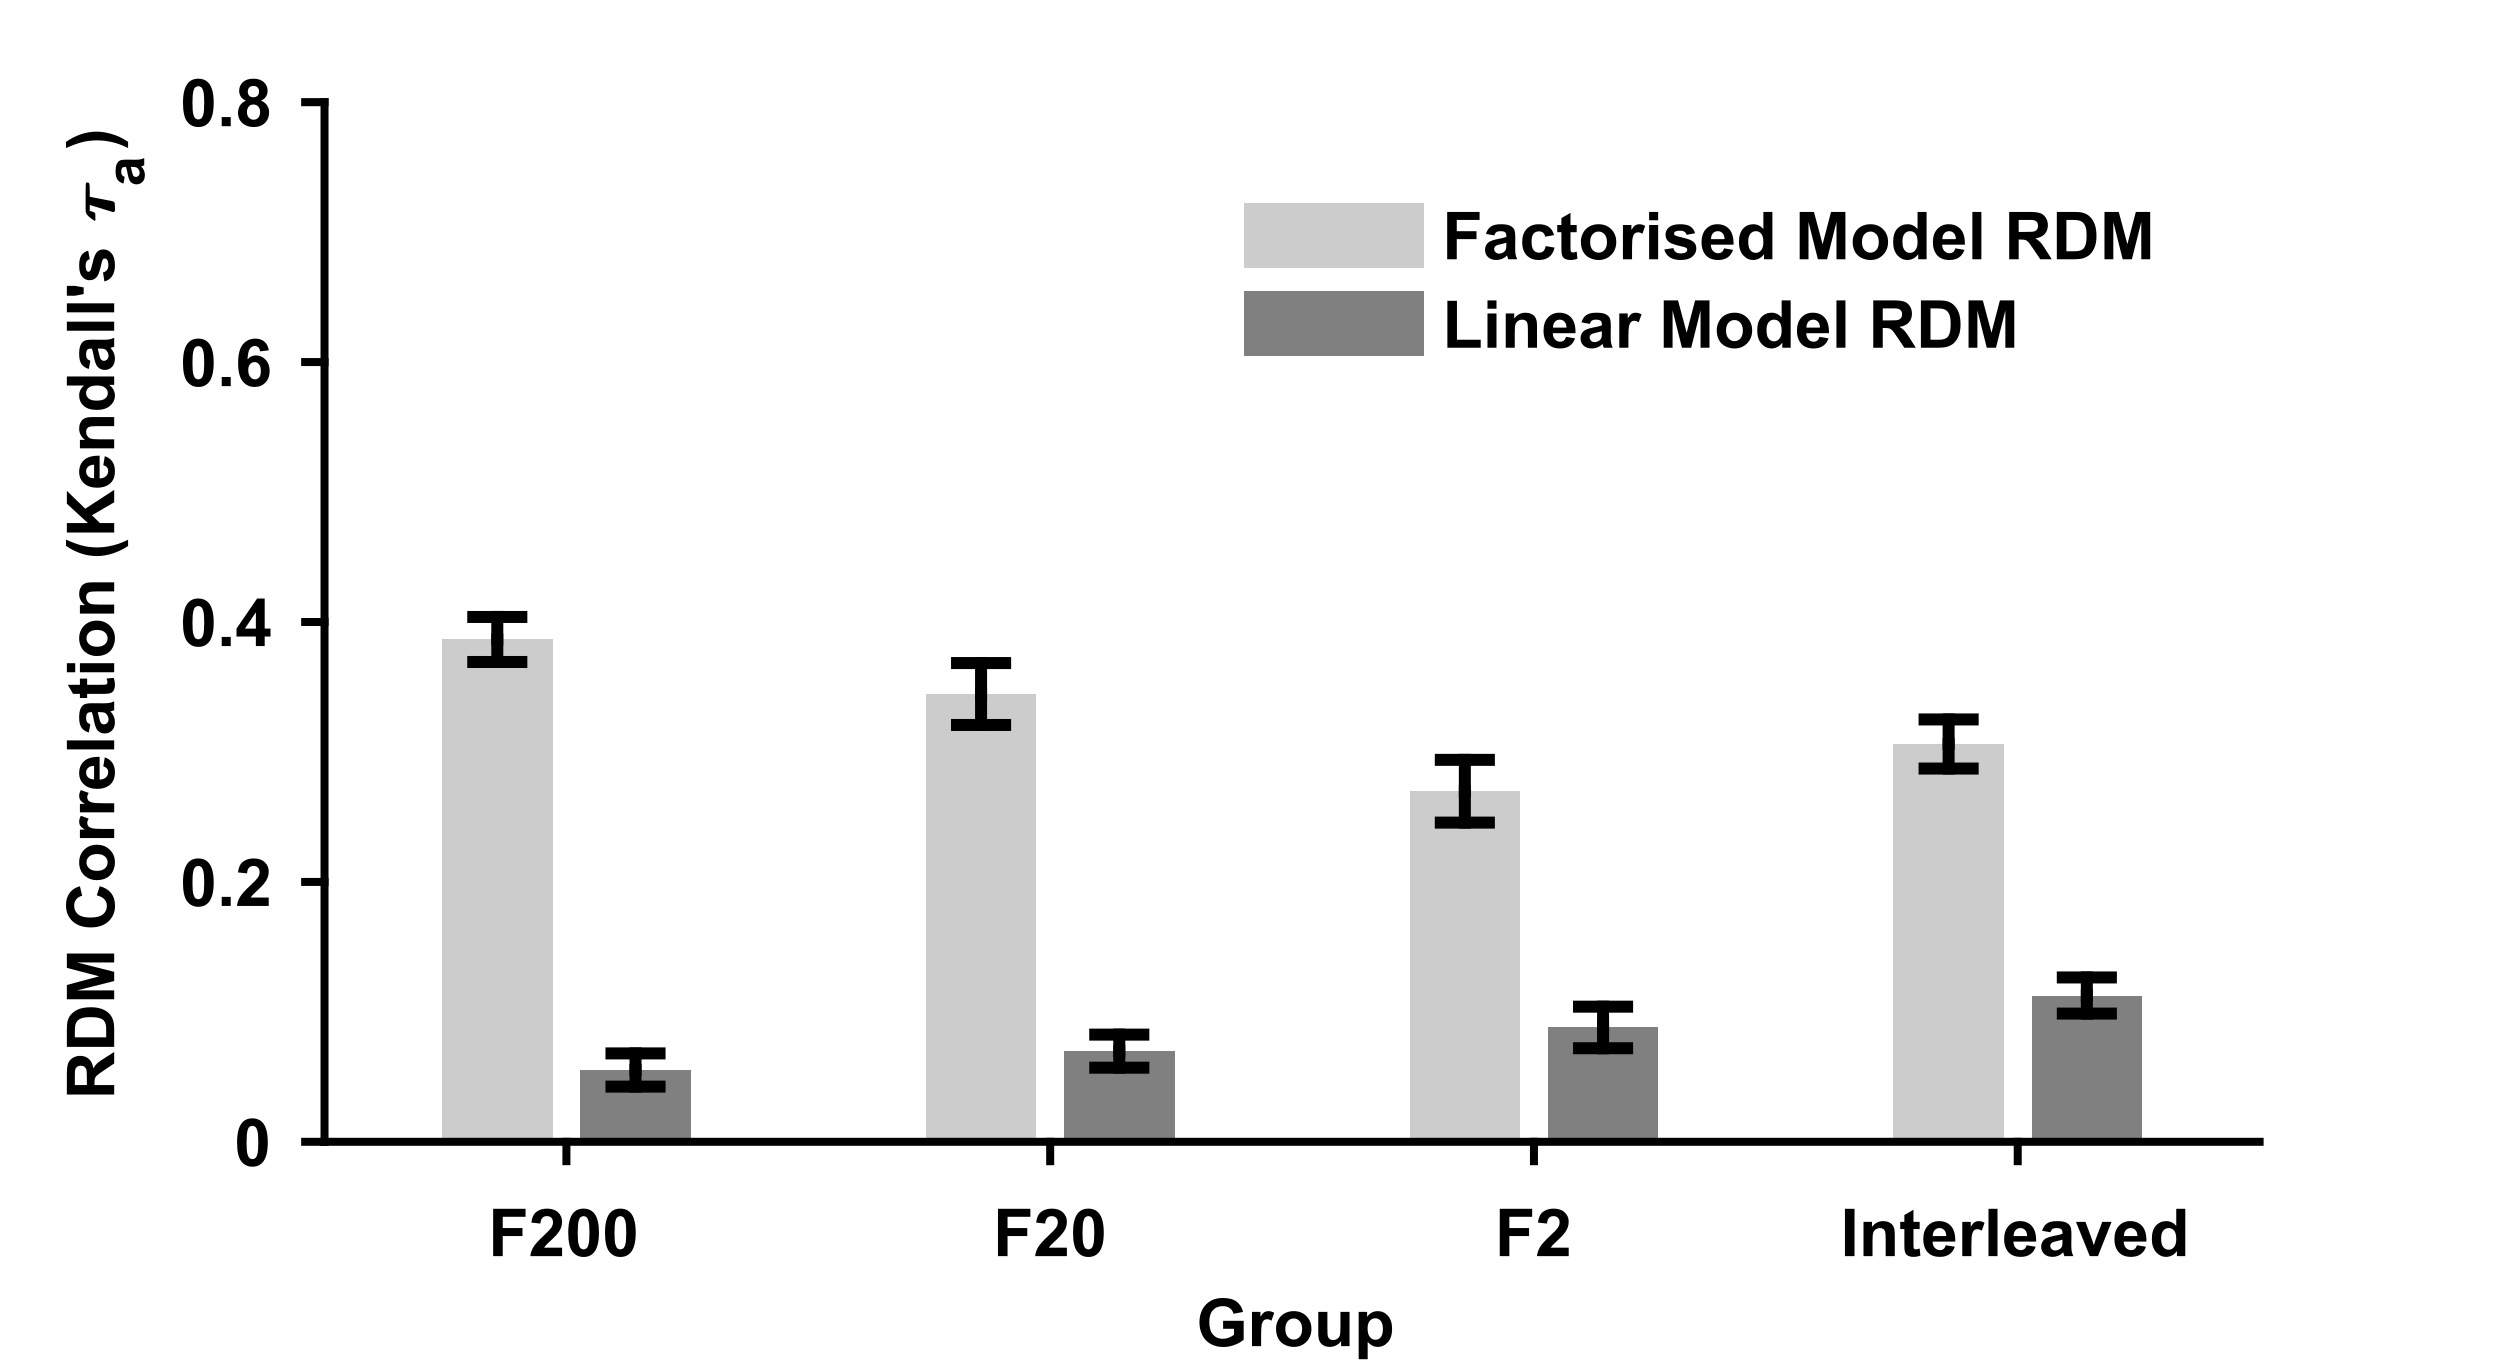 <?xml version="1.0"?>
<!DOCTYPE svg PUBLIC '-//W3C//DTD SVG 1.0//EN'
          'http://www.w3.org/TR/2001/REC-SVG-20010904/DTD/svg10.dtd'>
<svg xmlns:xlink="http://www.w3.org/1999/xlink" style="fill-opacity:1; color-rendering:auto; color-interpolation:auto; stroke:black; text-rendering:auto; stroke-linecap:square; stroke-miterlimit:10; stroke-opacity:1; shape-rendering:auto; fill:black; stroke-dasharray:none; font-weight:normal; stroke-width:1; font-family:'Dialog'; font-style:normal; stroke-linejoin:miter; font-size:12px; stroke-dashoffset:0; image-rendering:auto;" width="416" height="227" xmlns="http://www.w3.org/2000/svg"
><rect width="100%" height="100%" fill="#333333" stroke="none"/><!--Generated by the Batik Graphics2D SVG Generator--><defs id="genericDefs"
  /><g
  ><defs id="defs1"
    ><clipPath clipPathUnits="userSpaceOnUse" id="clipPath1"
      ><path d="M0 0 L416 0 L416 227 L0 227 L0 0 Z"
      /></clipPath
    ></defs
    ><g style="fill:white; stroke:white;"
    ><rect x="0" y="0" width="416" style="clip-path:url(#clipPath1); stroke:none;" height="227"
    /></g
    ><g style="fill:white; text-rendering:optimizeSpeed; color-rendering:optimizeSpeed; image-rendering:optimizeSpeed; shape-rendering:crispEdges; color-interpolation:sRGB; stroke:white;"
    ><rect x="0" width="416" height="227" y="0" style="stroke:none;"
      /><path style="stroke:none;" d="M54 190 L376 190 L376 17 L54 17 Z"
    /></g
    ><g style="stroke-linecap:butt; text-rendering:geometricPrecision; color-rendering:optimizeQuality; image-rendering:optimizeQuality; stroke-linejoin:round; color-interpolation:linearRGB; stroke-width:0.667;"
    ><line y2="190" style="fill:none;" x1="54" x2="376" y1="190"
    /></g
    ><g style="fill:rgb(204,204,204); text-rendering:optimizeSpeed; color-rendering:optimizeSpeed; image-rendering:optimizeSpeed; shape-rendering:crispEdges; color-interpolation:sRGB; stroke:rgb(204,204,204);"
    ><path style="stroke:none;" d="M73.55 190 L91.95 190 L91.95 106.409 L73.55 106.409 Z"
      /><path style="stroke:none;" d="M154.05 190 L172.45 190 L172.45 115.484 L154.05 115.484 Z"
      /><path style="stroke:none;" d="M234.55 190 L252.95 190 L252.95 131.661 L234.55 131.661 Z"
      /><path style="stroke:none;" d="M315.05 190 L333.45 190 L333.45 123.801 L315.05 123.801 Z"
      /><path d="M96.55 190 L114.95 190 L114.95 178.05 L96.55 178.05 Z" style="fill:gray; stroke:none;"
      /><path d="M177.05 190 L195.45 190 L195.45 174.913 L177.05 174.913 Z" style="fill:gray; stroke:none;"
      /><path d="M257.55 190 L275.95 190 L275.95 170.968 L257.55 170.968 Z" style="fill:gray; stroke:none;"
      /><path d="M338.05 190 L356.45 190 L356.45 165.654 L338.05 165.654 Z" style="fill:gray; stroke:none;"
    /></g
    ><g style="stroke-linecap:butt; text-rendering:geometricPrecision; color-rendering:optimizeQuality; image-rendering:optimizeQuality; stroke-linejoin:round; color-interpolation:linearRGB; stroke-width:2;"
    ><line y2="110.154" style="fill:none;" x1="82.75" x2="82.75" y1="106.409"
      /><line y2="120.635" style="fill:none;" x1="163.25" x2="163.25" y1="115.484"
      /><line y2="136.882" style="fill:none;" x1="243.75" x2="243.75" y1="131.661"
      /><line y2="127.886" style="fill:none;" x1="324.25" x2="324.25" y1="123.801"
      /><line y2="102.663" style="fill:none;" x1="82.75" x2="82.75" y1="106.409"
      /><line y2="110.334" style="fill:none;" x1="163.25" x2="163.25" y1="115.484"
      /><line y2="126.439" style="fill:none;" x1="243.75" x2="243.75" y1="131.661"
      /><line y2="119.716" style="fill:none;" x1="324.25" x2="324.25" y1="123.801"
    /></g
    ><g style="text-rendering:geometricPrecision; color-interpolation:linearRGB; color-rendering:optimizeQuality; image-rendering:optimizeQuality;" transform="translate(82.75,110.154)"
    ><path style="stroke:none;" d="M-4 0 L4 0"
    /></g
    ><g transform="translate(82.75,110.154)" style="stroke-linecap:butt; text-rendering:geometricPrecision; color-rendering:optimizeQuality; image-rendering:optimizeQuality; color-interpolation:linearRGB; stroke-width:2;"
    ><path style="fill:none;" d="M-4 0 L4 0"
    /></g
    ><g style="text-rendering:geometricPrecision; color-interpolation:linearRGB; color-rendering:optimizeQuality; image-rendering:optimizeQuality;" transform="translate(163.25,120.635)"
    ><path style="stroke:none;" d="M-4 0 L4 0"
    /></g
    ><g transform="translate(163.25,120.635)" style="stroke-linecap:butt; text-rendering:geometricPrecision; color-rendering:optimizeQuality; image-rendering:optimizeQuality; color-interpolation:linearRGB; stroke-width:2;"
    ><path style="fill:none;" d="M-4 0 L4 0"
    /></g
    ><g style="text-rendering:geometricPrecision; color-interpolation:linearRGB; color-rendering:optimizeQuality; image-rendering:optimizeQuality;" transform="translate(243.75,136.882)"
    ><path style="stroke:none;" d="M-4 0 L4 0"
    /></g
    ><g transform="translate(243.75,136.882)" style="stroke-linecap:butt; text-rendering:geometricPrecision; color-rendering:optimizeQuality; image-rendering:optimizeQuality; color-interpolation:linearRGB; stroke-width:2;"
    ><path style="fill:none;" d="M-4 0 L4 0"
    /></g
    ><g style="text-rendering:geometricPrecision; color-interpolation:linearRGB; color-rendering:optimizeQuality; image-rendering:optimizeQuality;" transform="translate(324.25,127.886)"
    ><path style="stroke:none;" d="M-4 0 L4 0"
    /></g
    ><g transform="translate(324.25,127.886)" style="stroke-linecap:butt; text-rendering:geometricPrecision; color-rendering:optimizeQuality; image-rendering:optimizeQuality; color-interpolation:linearRGB; stroke-width:2;"
    ><path style="fill:none;" d="M-4 0 L4 0"
    /></g
    ><g style="text-rendering:geometricPrecision; color-interpolation:linearRGB; color-rendering:optimizeQuality; image-rendering:optimizeQuality;" transform="translate(82.75,102.663)"
    ><path style="stroke:none;" d="M-4 0 L4 0"
    /></g
    ><g transform="translate(82.75,102.663)" style="stroke-linecap:butt; text-rendering:geometricPrecision; color-rendering:optimizeQuality; image-rendering:optimizeQuality; color-interpolation:linearRGB; stroke-width:2;"
    ><path style="fill:none;" d="M-4 0 L4 0"
    /></g
    ><g style="text-rendering:geometricPrecision; color-interpolation:linearRGB; color-rendering:optimizeQuality; image-rendering:optimizeQuality;" transform="translate(163.25,110.334)"
    ><path style="stroke:none;" d="M-4 0 L4 0"
    /></g
    ><g transform="translate(163.25,110.334)" style="stroke-linecap:butt; text-rendering:geometricPrecision; color-rendering:optimizeQuality; image-rendering:optimizeQuality; color-interpolation:linearRGB; stroke-width:2;"
    ><path style="fill:none;" d="M-4 0 L4 0"
    /></g
    ><g style="text-rendering:geometricPrecision; color-interpolation:linearRGB; color-rendering:optimizeQuality; image-rendering:optimizeQuality;" transform="translate(243.75,126.439)"
    ><path style="stroke:none;" d="M-4 0 L4 0"
    /></g
    ><g transform="translate(243.75,126.439)" style="stroke-linecap:butt; text-rendering:geometricPrecision; color-rendering:optimizeQuality; image-rendering:optimizeQuality; color-interpolation:linearRGB; stroke-width:2;"
    ><path style="fill:none;" d="M-4 0 L4 0"
    /></g
    ><g style="text-rendering:geometricPrecision; color-interpolation:linearRGB; color-rendering:optimizeQuality; image-rendering:optimizeQuality;" transform="translate(324.25,119.716)"
    ><path style="stroke:none;" d="M-4 0 L4 0"
    /></g
    ><g transform="translate(324.25,119.716)" style="stroke-linecap:butt; text-rendering:geometricPrecision; color-rendering:optimizeQuality; image-rendering:optimizeQuality; color-interpolation:linearRGB; stroke-width:2;"
    ><path style="fill:none;" d="M-4 0 L4 0"
      /><line transform="translate(-324.25,-119.716)" x1="105.75" x2="105.75" y1="178.05" style="fill:none; stroke-linejoin:round;" y2="180.814"
      /><line transform="translate(-324.25,-119.716)" x1="186.25" x2="186.25" y1="174.913" style="fill:none; stroke-linejoin:round;" y2="177.664"
      /><line transform="translate(-324.25,-119.716)" x1="266.75" x2="266.75" y1="170.968" style="fill:none; stroke-linejoin:round;" y2="174.426"
      /><line transform="translate(-324.25,-119.716)" x1="347.25" x2="347.25" y1="165.654" style="fill:none; stroke-linejoin:round;" y2="168.661"
      /><line transform="translate(-324.25,-119.716)" x1="105.75" x2="105.75" y1="178.05" style="fill:none; stroke-linejoin:round;" y2="175.286"
      /><line transform="translate(-324.25,-119.716)" x1="186.25" x2="186.25" y1="174.913" style="fill:none; stroke-linejoin:round;" y2="172.161"
      /><line transform="translate(-324.25,-119.716)" x1="266.75" x2="266.75" y1="170.968" style="fill:none; stroke-linejoin:round;" y2="167.51"
      /><line transform="translate(-324.25,-119.716)" x1="347.25" x2="347.25" y1="165.654" style="fill:none; stroke-linejoin:round;" y2="162.647"
    /></g
    ><g style="text-rendering:geometricPrecision; color-interpolation:linearRGB; color-rendering:optimizeQuality; image-rendering:optimizeQuality;" transform="translate(105.75,180.814)"
    ><path style="stroke:none;" d="M-4 0 L4 0"
    /></g
    ><g transform="translate(105.75,180.814)" style="stroke-linecap:butt; text-rendering:geometricPrecision; color-rendering:optimizeQuality; image-rendering:optimizeQuality; color-interpolation:linearRGB; stroke-width:2;"
    ><path style="fill:none;" d="M-4 0 L4 0"
    /></g
    ><g style="text-rendering:geometricPrecision; color-interpolation:linearRGB; color-rendering:optimizeQuality; image-rendering:optimizeQuality;" transform="translate(186.25,177.664)"
    ><path style="stroke:none;" d="M-4 0 L4 0"
    /></g
    ><g transform="translate(186.25,177.664)" style="stroke-linecap:butt; text-rendering:geometricPrecision; color-rendering:optimizeQuality; image-rendering:optimizeQuality; color-interpolation:linearRGB; stroke-width:2;"
    ><path style="fill:none;" d="M-4 0 L4 0"
    /></g
    ><g style="text-rendering:geometricPrecision; color-interpolation:linearRGB; color-rendering:optimizeQuality; image-rendering:optimizeQuality;" transform="translate(266.75,174.426)"
    ><path style="stroke:none;" d="M-4 0 L4 0"
    /></g
    ><g transform="translate(266.75,174.426)" style="stroke-linecap:butt; text-rendering:geometricPrecision; color-rendering:optimizeQuality; image-rendering:optimizeQuality; color-interpolation:linearRGB; stroke-width:2;"
    ><path style="fill:none;" d="M-4 0 L4 0"
    /></g
    ><g style="text-rendering:geometricPrecision; color-interpolation:linearRGB; color-rendering:optimizeQuality; image-rendering:optimizeQuality;" transform="translate(347.25,168.661)"
    ><path style="stroke:none;" d="M-4 0 L4 0"
    /></g
    ><g transform="translate(347.25,168.661)" style="stroke-linecap:butt; text-rendering:geometricPrecision; color-rendering:optimizeQuality; image-rendering:optimizeQuality; color-interpolation:linearRGB; stroke-width:2;"
    ><path style="fill:none;" d="M-4 0 L4 0"
    /></g
    ><g style="text-rendering:geometricPrecision; color-interpolation:linearRGB; color-rendering:optimizeQuality; image-rendering:optimizeQuality;" transform="translate(105.75,175.286)"
    ><path style="stroke:none;" d="M-4 0 L4 0"
    /></g
    ><g transform="translate(105.75,175.286)" style="stroke-linecap:butt; text-rendering:geometricPrecision; color-rendering:optimizeQuality; image-rendering:optimizeQuality; color-interpolation:linearRGB; stroke-width:2;"
    ><path style="fill:none;" d="M-4 0 L4 0"
    /></g
    ><g style="text-rendering:geometricPrecision; color-interpolation:linearRGB; color-rendering:optimizeQuality; image-rendering:optimizeQuality;" transform="translate(186.25,172.161)"
    ><path style="stroke:none;" d="M-4 0 L4 0"
    /></g
    ><g transform="translate(186.25,172.161)" style="stroke-linecap:butt; text-rendering:geometricPrecision; color-rendering:optimizeQuality; image-rendering:optimizeQuality; color-interpolation:linearRGB; stroke-width:2;"
    ><path style="fill:none;" d="M-4 0 L4 0"
    /></g
    ><g style="text-rendering:geometricPrecision; color-interpolation:linearRGB; color-rendering:optimizeQuality; image-rendering:optimizeQuality;" transform="translate(266.75,167.51)"
    ><path style="stroke:none;" d="M-4 0 L4 0"
    /></g
    ><g transform="translate(266.75,167.51)" style="stroke-linecap:butt; text-rendering:geometricPrecision; color-rendering:optimizeQuality; image-rendering:optimizeQuality; color-interpolation:linearRGB; stroke-width:2;"
    ><path style="fill:none;" d="M-4 0 L4 0"
    /></g
    ><g style="text-rendering:geometricPrecision; color-interpolation:linearRGB; color-rendering:optimizeQuality; image-rendering:optimizeQuality;" transform="translate(347.25,162.647)"
    ><path style="stroke:none;" d="M-4 0 L4 0"
    /></g
    ><g transform="translate(347.25,162.647)" style="stroke-linecap:butt; text-rendering:geometricPrecision; color-rendering:optimizeQuality; image-rendering:optimizeQuality; color-interpolation:linearRGB; stroke-width:2;"
    ><path style="fill:none;" d="M-4 0 L4 0"
      /><line transform="translate(-347.25,-162.647)" x1="54" x2="376" y1="190" style="stroke-linecap:square; fill:none; stroke-linejoin:round; stroke-width:1.333;" y2="190"
      /><line transform="translate(-347.25,-162.647)" x1="94.25" x2="94.25" y1="190" style="stroke-linecap:square; fill:none; stroke-linejoin:round; stroke-width:1.333;" y2="193.22"
      /><line transform="translate(-347.25,-162.647)" x1="174.75" x2="174.75" y1="190" style="stroke-linecap:square; fill:none; stroke-linejoin:round; stroke-width:1.333;" y2="193.22"
      /><line transform="translate(-347.25,-162.647)" x1="255.25" x2="255.25" y1="190" style="stroke-linecap:square; fill:none; stroke-linejoin:round; stroke-width:1.333;" y2="193.22"
      /><line transform="translate(-347.25,-162.647)" x1="335.75" x2="335.75" y1="190" style="stroke-linecap:square; fill:none; stroke-linejoin:round; stroke-width:1.333;" y2="193.22"
    /></g
    ><g transform="translate(94.25,198.02)" style="font-size:11px; text-rendering:geometricPrecision; color-rendering:optimizeQuality; image-rendering:optimizeQuality; font-family:'Arial'; color-interpolation:linearRGB; font-weight:bold;"
    ><path style="stroke:none;" d="M-12.188 11 L-12.188 3.125 L-6.797 3.125 L-6.797 4.453 L-10.594 4.453 L-10.594 6.328 L-7.312 6.328 L-7.312 7.656 L-10.594 7.656 L-10.594 11 L-12.188 11 ZM-0.718 9.594 L-0.718 11 L-6 11 Q-5.921 10.203 -5.492 9.492 Q-5.062 8.781 -3.796 7.609 Q-2.781 6.656 -2.546 6.312 Q-2.234 5.844 -2.234 5.391 Q-2.234 4.891 -2.507 4.617 Q-2.781 4.344 -3.249 4.344 Q-3.718 4.344 -3.999 4.633 Q-4.281 4.922 -4.328 5.578 L-5.828 5.422 Q-5.703 4.172 -4.992 3.633 Q-4.281 3.094 -3.218 3.094 Q-2.046 3.094 -1.382 3.719 Q-0.718 4.344 -0.718 5.281 Q-0.718 5.812 -0.906 6.297 Q-1.093 6.781 -1.515 7.297 Q-1.781 7.656 -2.499 8.312 Q-3.218 8.969 -3.406 9.18 Q-3.593 9.391 -3.718 9.594 L-0.718 9.594 ZM2.853 3.094 Q3.993 3.094 4.649 3.906 Q5.415 4.875 5.415 7.109 Q5.415 9.344 4.634 10.328 Q3.993 11.141 2.853 11.141 Q1.712 11.141 1.009 10.25 Q0.306 9.359 0.306 7.094 Q0.306 4.875 1.071 3.906 Q1.712 3.094 2.853 3.094 ZM2.853 4.344 Q2.587 4.344 2.368 4.516 Q2.149 4.688 2.04 5.141 Q1.884 5.734 1.884 7.109 Q1.884 8.5 2.024 9.016 Q2.165 9.531 2.376 9.703 Q2.587 9.875 2.853 9.875 Q3.134 9.875 3.345 9.703 Q3.556 9.531 3.681 9.078 Q3.837 8.5 3.837 7.109 Q3.837 5.734 3.696 5.211 Q3.556 4.688 3.345 4.516 Q3.134 4.344 2.853 4.344 ZM8.97 3.094 Q10.111 3.094 10.767 3.906 Q11.533 4.875 11.533 7.109 Q11.533 9.344 10.752 10.328 Q10.111 11.141 8.97 11.141 Q7.83 11.141 7.127 10.25 Q6.423 9.359 6.423 7.094 Q6.423 4.875 7.189 3.906 Q7.83 3.094 8.97 3.094 ZM8.97 4.344 Q8.705 4.344 8.486 4.516 Q8.267 4.688 8.158 5.141 Q8.002 5.734 8.002 7.109 Q8.002 8.5 8.142 9.016 Q8.283 9.531 8.494 9.703 Q8.705 9.875 8.97 9.875 Q9.252 9.875 9.462 9.703 Q9.673 9.531 9.798 9.078 Q9.955 8.5 9.955 7.109 Q9.955 5.734 9.814 5.211 Q9.673 4.688 9.462 4.516 Q9.252 4.344 8.97 4.344 Z"
    /></g
    ><g transform="translate(174.75,198.02)" style="font-size:11px; text-rendering:geometricPrecision; color-rendering:optimizeQuality; image-rendering:optimizeQuality; font-family:'Arial'; color-interpolation:linearRGB; font-weight:bold;"
    ><path style="stroke:none;" d="M-8.688 11 L-8.688 3.125 L-3.297 3.125 L-3.297 4.453 L-7.094 4.453 L-7.094 6.328 L-3.812 6.328 L-3.812 7.656 L-7.094 7.656 L-7.094 11 L-8.688 11 ZM2.782 9.594 L2.782 11 L-2.499 11 Q-2.421 10.203 -1.992 9.492 Q-1.562 8.781 -0.296 7.609 Q0.719 6.656 0.954 6.312 Q1.266 5.844 1.266 5.391 Q1.266 4.891 0.993 4.617 Q0.719 4.344 0.251 4.344 Q-0.218 4.344 -0.499 4.633 Q-0.781 4.922 -0.828 5.578 L-2.328 5.422 Q-2.203 4.172 -1.492 3.633 Q-0.781 3.094 0.282 3.094 Q1.454 3.094 2.118 3.719 Q2.782 4.344 2.782 5.281 Q2.782 5.812 2.594 6.297 Q2.407 6.781 1.985 7.297 Q1.719 7.656 1 8.312 Q0.282 8.969 0.094 9.18 Q-0.093 9.391 -0.218 9.594 L2.782 9.594 ZM6.353 3.094 Q7.493 3.094 8.149 3.906 Q8.915 4.875 8.915 7.109 Q8.915 9.344 8.134 10.328 Q7.493 11.141 6.353 11.141 Q5.212 11.141 4.509 10.25 Q3.806 9.359 3.806 7.094 Q3.806 4.875 4.571 3.906 Q5.212 3.094 6.353 3.094 ZM6.353 4.344 Q6.087 4.344 5.868 4.516 Q5.649 4.688 5.54 5.141 Q5.384 5.734 5.384 7.109 Q5.384 8.5 5.524 9.016 Q5.665 9.531 5.876 9.703 Q6.087 9.875 6.353 9.875 Q6.634 9.875 6.845 9.703 Q7.056 9.531 7.181 9.078 Q7.337 8.5 7.337 7.109 Q7.337 5.734 7.196 5.211 Q7.056 4.688 6.845 4.516 Q6.634 4.344 6.353 4.344 Z"
    /></g
    ><g transform="translate(255.25,198.02)" style="font-size:11px; text-rendering:geometricPrecision; color-rendering:optimizeQuality; image-rendering:optimizeQuality; font-family:'Arial'; color-interpolation:linearRGB; font-weight:bold;"
    ><path style="stroke:none;" d="M-5.688 11 L-5.688 3.125 L-0.297 3.125 L-0.297 4.453 L-4.094 4.453 L-4.094 6.328 L-0.812 6.328 L-0.812 7.656 L-4.094 7.656 L-4.094 11 L-5.688 11 ZM5.782 9.594 L5.782 11 L0.5 11 Q0.579 10.203 1.008 9.492 Q1.438 8.781 2.704 7.609 Q3.719 6.656 3.954 6.312 Q4.266 5.844 4.266 5.391 Q4.266 4.891 3.993 4.617 Q3.719 4.344 3.251 4.344 Q2.782 4.344 2.501 4.633 Q2.219 4.922 2.172 5.578 L0.672 5.422 Q0.797 4.172 1.508 3.633 Q2.219 3.094 3.282 3.094 Q4.454 3.094 5.118 3.719 Q5.782 4.344 5.782 5.281 Q5.782 5.812 5.594 6.297 Q5.407 6.781 4.985 7.297 Q4.719 7.656 4 8.312 Q3.282 8.969 3.094 9.18 Q2.907 9.391 2.782 9.594 L5.782 9.594 Z"
    /></g
    ><g transform="translate(335.75,198.02)" style="font-size:11px; text-rendering:geometricPrecision; color-rendering:optimizeQuality; image-rendering:optimizeQuality; font-family:'Arial'; color-interpolation:linearRGB; font-weight:bold;"
    ><path style="stroke:none;" d="M-28.75 11 L-28.75 3.125 L-27.156 3.125 L-27.156 11 L-28.75 11 ZM-20.459 11 L-21.975 11 L-21.975 8.094 Q-21.975 7.172 -22.069 6.898 Q-22.163 6.625 -22.381 6.477 Q-22.6 6.328 -22.913 6.328 Q-23.303 6.328 -23.616 6.539 Q-23.928 6.75 -24.045 7.102 Q-24.163 7.453 -24.163 8.422 L-24.163 11 L-25.663 11 L-25.663 5.297 L-24.256 5.297 L-24.256 6.141 Q-23.522 5.172 -22.381 5.172 Q-21.881 5.172 -21.467 5.352 Q-21.053 5.531 -20.842 5.805 Q-20.631 6.078 -20.545 6.438 Q-20.459 6.797 -20.459 7.453 L-20.459 11 ZM-16.318 5.297 L-16.318 6.5 L-17.35 6.5 L-17.35 8.797 Q-17.35 9.5 -17.318 9.617 Q-17.287 9.734 -17.186 9.805 Q-17.084 9.875 -16.928 9.875 Q-16.725 9.875 -16.318 9.734 L-16.193 10.906 Q-16.725 11.125 -17.381 11.125 Q-17.803 11.125 -18.131 10.992 Q-18.459 10.859 -18.607 10.641 Q-18.756 10.422 -18.818 10.047 Q-18.865 9.781 -18.865 8.984 L-18.865 6.5 L-19.553 6.5 L-19.553 5.297 L-18.865 5.297 L-18.865 4.156 L-17.35 3.281 L-17.35 5.297 L-16.318 5.297 ZM-11.968 9.188 L-10.468 9.438 Q-10.749 10.266 -11.374 10.695 Q-11.999 11.125 -12.952 11.125 Q-14.437 11.125 -15.155 10.156 Q-15.718 9.375 -15.718 8.188 Q-15.718 6.766 -14.976 5.969 Q-14.233 5.172 -13.093 5.172 Q-11.827 5.172 -11.093 6.008 Q-10.358 6.844 -10.39 8.578 L-14.171 8.578 Q-14.155 9.25 -13.804 9.625 Q-13.452 10 -12.937 10 Q-12.577 10 -12.335 9.805 Q-12.093 9.609 -11.968 9.188 ZM-11.89 7.656 Q-11.905 7 -12.226 6.664 Q-12.546 6.328 -12.999 6.328 Q-13.499 6.328 -13.827 6.688 Q-14.14 7.047 -14.14 7.656 L-11.89 7.656 ZM-7.71 11 L-9.225 11 L-9.225 5.297 L-7.819 5.297 L-7.819 6.109 Q-7.46 5.531 -7.17 5.352 Q-6.881 5.172 -6.522 5.172 Q-6.006 5.172 -5.522 5.453 L-5.991 6.766 Q-6.366 6.516 -6.694 6.516 Q-7.022 6.516 -7.241 6.695 Q-7.46 6.875 -7.585 7.328 Q-7.71 7.781 -7.71 9.234 L-7.71 11 ZM-4.866 11 L-4.866 3.125 L-3.366 3.125 L-3.366 11 L-4.866 11 ZM1.487 9.188 L2.987 9.438 Q2.706 10.266 2.081 10.695 Q1.456 11.125 0.502 11.125 Q-0.982 11.125 -1.701 10.156 Q-2.263 9.375 -2.263 8.188 Q-2.263 6.766 -1.521 5.969 Q-0.779 5.172 0.362 5.172 Q1.627 5.172 2.362 6.008 Q3.096 6.844 3.065 8.578 L-0.716 8.578 Q-0.701 9.25 -0.349 9.625 Q0.002 10 0.518 10 Q0.877 10 1.12 9.805 Q1.362 9.609 1.487 9.188 ZM1.565 7.656 Q1.549 7 1.229 6.664 Q0.909 6.328 0.456 6.328 Q-0.044 6.328 -0.373 6.688 Q-0.685 7.047 -0.685 7.656 L1.565 7.656 ZM5.433 7.031 L4.058 6.781 Q4.292 5.969 4.854 5.57 Q5.417 5.172 6.526 5.172 Q7.542 5.172 8.034 5.406 Q8.526 5.641 8.729 6.008 Q8.933 6.375 8.933 7.359 L8.917 9.125 Q8.917 9.875 8.987 10.234 Q9.058 10.594 9.261 11 L7.761 11 Q7.698 10.844 7.62 10.547 Q7.589 10.422 7.573 10.375 Q7.183 10.75 6.737 10.938 Q6.292 11.125 5.792 11.125 Q4.917 11.125 4.409 10.648 Q3.901 10.172 3.901 9.438 Q3.901 8.953 4.136 8.578 Q4.37 8.203 4.784 8 Q5.198 7.797 5.979 7.641 Q7.042 7.453 7.448 7.281 L7.448 7.125 Q7.448 6.688 7.229 6.508 Q7.011 6.328 6.417 6.328 Q6.026 6.328 5.8 6.484 Q5.573 6.641 5.433 7.031 ZM7.448 8.266 Q7.151 8.359 6.526 8.492 Q5.901 8.625 5.714 8.75 Q5.417 8.969 5.417 9.281 Q5.417 9.609 5.651 9.836 Q5.886 10.062 6.245 10.062 Q6.651 10.062 7.026 9.797 Q7.308 9.594 7.386 9.297 Q7.448 9.109 7.448 8.562 L7.448 8.266 ZM11.988 11 L9.691 5.297 L11.269 5.297 L12.347 8.203 L12.66 9.172 Q12.785 8.812 12.816 8.688 Q12.894 8.453 12.972 8.203 L14.066 5.297 L15.613 5.297 L13.347 11 L11.988 11 ZM19.84 9.188 L21.34 9.438 Q21.059 10.266 20.434 10.695 Q19.809 11.125 18.855 11.125 Q17.371 11.125 16.652 10.156 Q16.09 9.375 16.09 8.188 Q16.09 6.766 16.832 5.969 Q17.574 5.172 18.715 5.172 Q19.98 5.172 20.715 6.008 Q21.449 6.844 21.418 8.578 L17.637 8.578 Q17.652 9.25 18.004 9.625 Q18.355 10 18.871 10 Q19.23 10 19.473 9.805 Q19.715 9.609 19.84 9.188 ZM19.918 7.656 Q19.902 7 19.582 6.664 Q19.262 6.328 18.809 6.328 Q18.309 6.328 17.98 6.688 Q17.668 7.047 17.668 7.656 L19.918 7.656 ZM27.879 11 L26.489 11 L26.489 10.156 Q26.129 10.656 25.653 10.891 Q25.176 11.125 24.707 11.125 Q23.723 11.125 23.02 10.336 Q22.317 9.547 22.317 8.125 Q22.317 6.672 22.997 5.922 Q23.676 5.172 24.723 5.172 Q25.676 5.172 26.379 5.969 L26.379 3.125 L27.879 3.125 L27.879 11 ZM23.864 8.031 Q23.864 8.938 24.114 9.344 Q24.473 9.938 25.129 9.938 Q25.645 9.938 26.012 9.492 Q26.379 9.047 26.379 8.172 Q26.379 7.188 26.028 6.758 Q25.676 6.328 25.114 6.328 Q24.582 6.328 24.223 6.75 Q23.864 7.172 23.864 8.031 Z"
    /></g
    ><g transform="translate(196,224)" style="font-size:11px; text-rendering:geometricPrecision; color-rendering:optimizeQuality; image-rendering:optimizeQuality; font-family:'Arial'; color-interpolation:linearRGB; font-weight:bold;"
    ><path style="stroke:none;" d="M7.525 -2.891 L7.525 -4.219 L10.947 -4.219 L10.947 -1.078 Q10.447 -0.609 9.502 -0.234 Q8.556 0.141 7.572 0.141 Q6.337 0.141 5.423 -0.383 Q4.509 -0.906 4.048 -1.867 Q3.587 -2.828 3.587 -3.969 Q3.587 -5.188 4.103 -6.148 Q4.619 -7.109 5.603 -7.609 Q6.369 -8.016 7.494 -8.016 Q8.962 -8.016 9.783 -7.398 Q10.603 -6.781 10.837 -5.688 L9.259 -5.391 Q9.103 -5.984 8.642 -6.32 Q8.181 -6.656 7.494 -6.656 Q6.447 -6.656 5.837 -5.992 Q5.228 -5.328 5.228 -4.031 Q5.228 -2.625 5.845 -1.922 Q6.462 -1.219 7.478 -1.219 Q7.978 -1.219 8.478 -1.414 Q8.978 -1.609 9.337 -1.891 L9.337 -2.891 L7.525 -2.891 ZM13.847 0 L12.331 0 L12.331 -5.703 L13.737 -5.703 L13.737 -4.891 Q14.097 -5.469 14.386 -5.648 Q14.675 -5.828 15.034 -5.828 Q15.55 -5.828 16.034 -5.547 L15.565 -4.234 Q15.19 -4.484 14.862 -4.484 Q14.534 -4.484 14.315 -4.305 Q14.097 -4.125 13.972 -3.672 Q13.847 -3.219 13.847 -1.766 L13.847 0 ZM16.331 -2.938 Q16.331 -3.688 16.706 -4.391 Q17.081 -5.094 17.76 -5.461 Q18.44 -5.828 19.268 -5.828 Q20.565 -5.828 21.393 -4.992 Q22.221 -4.156 22.221 -2.875 Q22.221 -1.578 21.385 -0.727 Q20.549 0.125 19.284 0.125 Q18.502 0.125 17.791 -0.227 Q17.081 -0.578 16.706 -1.266 Q16.331 -1.953 16.331 -2.938 ZM17.877 -2.859 Q17.877 -2 18.284 -1.547 Q18.69 -1.094 19.284 -1.094 Q19.862 -1.094 20.268 -1.547 Q20.674 -2 20.674 -2.859 Q20.674 -3.703 20.268 -4.156 Q19.862 -4.609 19.284 -4.609 Q18.69 -4.609 18.284 -4.156 Q17.877 -3.703 17.877 -2.859 ZM27.159 0 L27.159 -0.859 Q26.847 -0.391 26.339 -0.133 Q25.831 0.125 25.269 0.125 Q24.69 0.125 24.237 -0.125 Q23.784 -0.375 23.573 -0.836 Q23.362 -1.297 23.362 -2.094 L23.362 -5.703 L24.878 -5.703 L24.878 -3.078 Q24.878 -1.875 24.964 -1.609 Q25.05 -1.344 25.269 -1.18 Q25.487 -1.016 25.831 -1.016 Q26.206 -1.016 26.519 -1.227 Q26.831 -1.438 26.94 -1.758 Q27.05 -2.078 27.05 -3.297 L27.05 -5.703 L28.565 -5.703 L28.565 0 L27.159 0 ZM30.081 -5.703 L31.488 -5.703 L31.488 -4.859 Q31.753 -5.297 32.222 -5.562 Q32.691 -5.828 33.269 -5.828 Q34.253 -5.828 34.949 -5.055 Q35.644 -4.281 35.644 -2.891 Q35.644 -1.453 34.949 -0.664 Q34.253 0.125 33.253 0.125 Q32.785 0.125 32.402 -0.062 Q32.019 -0.25 31.581 -0.703 L31.581 2.172 L30.081 2.172 L30.081 -5.703 ZM31.566 -2.953 Q31.566 -1.984 31.949 -1.523 Q32.331 -1.062 32.878 -1.062 Q33.41 -1.062 33.761 -1.484 Q34.113 -1.906 34.113 -2.875 Q34.113 -3.766 33.753 -4.203 Q33.394 -4.641 32.863 -4.641 Q32.3 -4.641 31.933 -4.211 Q31.566 -3.781 31.566 -2.953 Z"
    /></g
    ><g style="text-rendering:geometricPrecision; stroke-width:1.333; color-interpolation:linearRGB; color-rendering:optimizeQuality; stroke-linejoin:round; image-rendering:optimizeQuality;"
    ><line y2="17" style="fill:none;" x1="54" x2="54" y1="190"
      /><line y2="190" style="fill:none;" x1="54" x2="50.78" y1="190"
      /><line y2="146.75" style="fill:none;" x1="54" x2="50.78" y1="146.75"
      /><line y2="103.5" style="fill:none;" x1="54" x2="50.78" y1="103.5"
      /><line y2="60.25" style="fill:none;" x1="54" x2="50.78" y1="60.25"
      /><line y2="17" style="fill:none;" x1="54" x2="50.78" y1="17"
    /></g
    ><g transform="translate(45.98,190)" style="font-size:11px; text-rendering:geometricPrecision; color-rendering:optimizeQuality; image-rendering:optimizeQuality; font-family:'Arial'; color-interpolation:linearRGB; font-weight:bold;"
    ><path style="stroke:none;" d="M-3.984 -3.906 Q-2.844 -3.906 -2.188 -3.094 Q-1.422 -2.125 -1.422 0.109 Q-1.422 2.344 -2.203 3.328 Q-2.844 4.141 -3.984 4.141 Q-5.125 4.141 -5.828 3.25 Q-6.531 2.359 -6.531 0.094 Q-6.531 -2.125 -5.766 -3.094 Q-5.125 -3.906 -3.984 -3.906 ZM-3.984 -2.656 Q-4.25 -2.656 -4.469 -2.484 Q-4.688 -2.312 -4.797 -1.859 Q-4.953 -1.266 -4.953 0.109 Q-4.953 1.5 -4.812 2.016 Q-4.672 2.531 -4.461 2.703 Q-4.25 2.875 -3.984 2.875 Q-3.703 2.875 -3.492 2.703 Q-3.281 2.531 -3.156 2.078 Q-3 1.5 -3 0.109 Q-3 -1.266 -3.141 -1.789 Q-3.281 -2.312 -3.492 -2.484 Q-3.703 -2.656 -3.984 -2.656 Z"
    /></g
    ><g transform="translate(45.98,146.75)" style="font-size:11px; text-rendering:geometricPrecision; color-rendering:optimizeQuality; image-rendering:optimizeQuality; font-family:'Arial'; color-interpolation:linearRGB; font-weight:bold;"
    ><path style="stroke:none;" d="M-12.984 -3.906 Q-11.844 -3.906 -11.188 -3.094 Q-10.422 -2.125 -10.422 0.109 Q-10.422 2.344 -11.203 3.328 Q-11.844 4.141 -12.984 4.141 Q-14.125 4.141 -14.828 3.25 Q-15.531 2.359 -15.531 0.094 Q-15.531 -2.125 -14.766 -3.094 Q-14.125 -3.906 -12.984 -3.906 ZM-12.984 -2.656 Q-13.25 -2.656 -13.469 -2.484 Q-13.688 -2.312 -13.797 -1.859 Q-13.953 -1.266 -13.953 0.109 Q-13.953 1.5 -13.812 2.016 Q-13.672 2.531 -13.461 2.703 Q-13.25 2.875 -12.984 2.875 Q-12.703 2.875 -12.492 2.703 Q-12.281 2.531 -12.156 2.078 Q-12 1.5 -12 0.109 Q-12 -1.266 -12.141 -1.789 Q-12.281 -2.312 -12.492 -2.484 Q-12.703 -2.656 -12.984 -2.656 ZM-9.085 4 L-9.085 2.484 L-7.585 2.484 L-7.585 4 L-9.085 4 ZM-1.264 2.594 L-1.264 4 L-6.545 4 Q-6.467 3.203 -6.037 2.492 Q-5.607 1.781 -4.342 0.609 Q-3.326 -0.344 -3.092 -0.688 Q-2.779 -1.156 -2.779 -1.609 Q-2.779 -2.109 -3.053 -2.383 Q-3.326 -2.656 -3.795 -2.656 Q-4.264 -2.656 -4.545 -2.367 Q-4.826 -2.078 -4.873 -1.422 L-6.373 -1.578 Q-6.248 -2.828 -5.537 -3.367 Q-4.826 -3.906 -3.764 -3.906 Q-2.592 -3.906 -1.928 -3.281 Q-1.264 -2.656 -1.264 -1.719 Q-1.264 -1.188 -1.451 -0.703 Q-1.639 -0.219 -2.061 0.297 Q-2.326 0.656 -3.045 1.312 Q-3.764 1.969 -3.951 2.18 Q-4.139 2.391 -4.264 2.594 L-1.264 2.594 Z"
    /></g
    ><g transform="translate(45.98,103.5)" style="font-size:11px; text-rendering:geometricPrecision; color-rendering:optimizeQuality; image-rendering:optimizeQuality; font-family:'Arial'; color-interpolation:linearRGB; font-weight:bold;"
    ><path style="stroke:none;" d="M-12.984 -3.906 Q-11.844 -3.906 -11.188 -3.094 Q-10.422 -2.125 -10.422 0.109 Q-10.422 2.344 -11.203 3.328 Q-11.844 4.141 -12.984 4.141 Q-14.125 4.141 -14.828 3.25 Q-15.531 2.359 -15.531 0.094 Q-15.531 -2.125 -14.766 -3.094 Q-14.125 -3.906 -12.984 -3.906 ZM-12.984 -2.656 Q-13.25 -2.656 -13.469 -2.484 Q-13.688 -2.312 -13.797 -1.859 Q-13.953 -1.266 -13.953 0.109 Q-13.953 1.5 -13.812 2.016 Q-13.672 2.531 -13.461 2.703 Q-13.25 2.875 -12.984 2.875 Q-12.703 2.875 -12.492 2.703 Q-12.281 2.531 -12.156 2.078 Q-12 1.5 -12 0.109 Q-12 -1.266 -12.141 -1.789 Q-12.281 -2.312 -12.492 -2.484 Q-12.703 -2.656 -12.984 -2.656 ZM-9.085 4 L-9.085 2.484 L-7.585 2.484 L-7.585 4 L-9.085 4 ZM-3.404 4 L-3.404 2.422 L-6.623 2.422 L-6.623 1.094 L-3.201 -3.906 L-1.935 -3.906 L-1.935 1.094 L-0.967 1.094 L-0.967 2.422 L-1.935 2.422 L-1.935 4 L-3.404 4 ZM-3.404 1.094 L-3.404 -1.609 L-5.217 1.094 L-3.404 1.094 Z"
    /></g
    ><g transform="translate(45.98,60.25)" style="font-size:11px; text-rendering:geometricPrecision; color-rendering:optimizeQuality; image-rendering:optimizeQuality; font-family:'Arial'; color-interpolation:linearRGB; font-weight:bold;"
    ><path style="stroke:none;" d="M-12.984 -3.906 Q-11.844 -3.906 -11.188 -3.094 Q-10.422 -2.125 -10.422 0.109 Q-10.422 2.344 -11.203 3.328 Q-11.844 4.141 -12.984 4.141 Q-14.125 4.141 -14.828 3.25 Q-15.531 2.359 -15.531 0.094 Q-15.531 -2.125 -14.766 -3.094 Q-14.125 -3.906 -12.984 -3.906 ZM-12.984 -2.656 Q-13.25 -2.656 -13.469 -2.484 Q-13.688 -2.312 -13.797 -1.859 Q-13.953 -1.266 -13.953 0.109 Q-13.953 1.5 -13.812 2.016 Q-13.672 2.531 -13.461 2.703 Q-13.25 2.875 -12.984 2.875 Q-12.703 2.875 -12.492 2.703 Q-12.281 2.531 -12.156 2.078 Q-12 1.5 -12 0.109 Q-12 -1.266 -12.141 -1.789 Q-12.281 -2.312 -12.492 -2.484 Q-12.703 -2.656 -12.984 -2.656 ZM-9.085 4 L-9.085 2.484 L-7.585 2.484 L-7.585 4 L-9.085 4 ZM-1.248 -1.953 L-2.701 -1.781 Q-2.764 -2.234 -2.99 -2.453 Q-3.217 -2.672 -3.576 -2.672 Q-4.045 -2.672 -4.381 -2.242 Q-4.717 -1.812 -4.795 -0.453 Q-4.232 -1.109 -3.389 -1.109 Q-2.451 -1.109 -1.779 -0.391 Q-1.107 0.328 -1.107 1.469 Q-1.107 2.672 -1.81 3.406 Q-2.514 4.141 -3.623 4.141 Q-4.826 4.141 -5.592 3.211 Q-6.357 2.281 -6.357 0.172 Q-6.357 -2 -5.561 -2.953 Q-4.764 -3.906 -3.482 -3.906 Q-2.576 -3.906 -1.99 -3.406 Q-1.404 -2.906 -1.248 -1.953 ZM-4.67 1.344 Q-4.67 2.078 -4.326 2.477 Q-3.982 2.875 -3.561 2.875 Q-3.139 2.875 -2.857 2.555 Q-2.576 2.234 -2.576 1.484 Q-2.576 0.719 -2.881 0.359 Q-3.186 0 -3.623 0 Q-4.061 0 -4.365 0.344 Q-4.67 0.688 -4.67 1.344 Z"
    /></g
    ><g transform="translate(45.98,17)" style="font-size:11px; text-rendering:geometricPrecision; color-rendering:optimizeQuality; image-rendering:optimizeQuality; font-family:'Arial'; color-interpolation:linearRGB; font-weight:bold;"
    ><path style="stroke:none;" d="M-12.984 -3.906 Q-11.844 -3.906 -11.188 -3.094 Q-10.422 -2.125 -10.422 0.109 Q-10.422 2.344 -11.203 3.328 Q-11.844 4.141 -12.984 4.141 Q-14.125 4.141 -14.828 3.25 Q-15.531 2.359 -15.531 0.094 Q-15.531 -2.125 -14.766 -3.094 Q-14.125 -3.906 -12.984 -3.906 ZM-12.984 -2.656 Q-13.25 -2.656 -13.469 -2.484 Q-13.688 -2.312 -13.797 -1.859 Q-13.953 -1.266 -13.953 0.109 Q-13.953 1.5 -13.812 2.016 Q-13.672 2.531 -13.461 2.703 Q-13.25 2.875 -12.984 2.875 Q-12.703 2.875 -12.492 2.703 Q-12.281 2.531 -12.156 2.078 Q-12 1.5 -12 0.109 Q-12 -1.266 -12.141 -1.789 Q-12.281 -2.312 -12.492 -2.484 Q-12.703 -2.656 -12.984 -2.656 ZM-9.085 4 L-9.085 2.484 L-7.585 2.484 L-7.585 4 L-9.085 4 ZM-5.061 -0.25 Q-5.654 -0.5 -5.92 -0.93 Q-6.186 -1.359 -6.186 -1.875 Q-6.186 -2.75 -5.568 -3.328 Q-4.951 -3.906 -3.811 -3.906 Q-2.701 -3.906 -2.076 -3.328 Q-1.451 -2.75 -1.451 -1.875 Q-1.451 -1.328 -1.74 -0.898 Q-2.029 -0.469 -2.545 -0.25 Q-1.889 0.016 -1.545 0.523 Q-1.201 1.031 -1.201 1.688 Q-1.201 2.781 -1.897 3.461 Q-2.592 4.141 -3.748 4.141 Q-4.826 4.141 -5.529 3.578 Q-6.373 2.906 -6.373 1.75 Q-6.373 1.109 -6.061 0.578 Q-5.748 0.047 -5.061 -0.25 ZM-4.748 -1.766 Q-4.748 -1.312 -4.498 -1.062 Q-4.248 -0.812 -3.811 -0.812 Q-3.389 -0.812 -3.131 -1.07 Q-2.873 -1.328 -2.873 -1.781 Q-2.873 -2.203 -3.131 -2.453 Q-3.389 -2.703 -3.795 -2.703 Q-4.232 -2.703 -4.49 -2.445 Q-4.748 -2.188 -4.748 -1.766 ZM-4.889 1.609 Q-4.889 2.234 -4.568 2.578 Q-4.248 2.922 -3.779 2.922 Q-3.311 2.922 -3.006 2.586 Q-2.701 2.25 -2.701 1.625 Q-2.701 1.062 -3.014 0.727 Q-3.326 0.391 -3.795 0.391 Q-4.357 0.391 -4.623 0.773 Q-4.889 1.156 -4.889 1.609 Z"
    /></g
    ><g transform="translate(19,186) rotate(-90)" style="font-size:11px; text-rendering:geometricPrecision; color-rendering:optimizeQuality; image-rendering:optimizeQuality; font-family:'Arial'; color-interpolation:linearRGB; font-weight:bold;"
    ><path style="stroke:none;" d="M3.869 0 L3.869 -7.875 L7.212 -7.875 Q8.478 -7.875 9.048 -7.664 Q9.619 -7.453 9.962 -6.906 Q10.306 -6.359 10.306 -5.672 Q10.306 -4.781 9.783 -4.203 Q9.259 -3.625 8.228 -3.469 Q8.744 -3.172 9.08 -2.812 Q9.415 -2.453 9.978 -1.531 L10.947 0 L9.04 0 L7.884 -1.719 Q7.275 -2.625 7.048 -2.867 Q6.822 -3.109 6.572 -3.195 Q6.322 -3.281 5.775 -3.281 L5.447 -3.281 L5.447 0 L3.869 0 ZM5.447 -4.547 L6.634 -4.547 Q7.775 -4.547 8.056 -4.641 Q8.337 -4.734 8.502 -4.969 Q8.665 -5.203 8.665 -5.562 Q8.665 -5.969 8.455 -6.211 Q8.244 -6.453 7.853 -6.516 Q7.665 -6.547 6.697 -6.547 L5.447 -6.547 L5.447 -4.547 ZM11.797 -7.875 L14.703 -7.875 Q15.688 -7.875 16.203 -7.719 Q16.891 -7.516 17.383 -7 Q17.875 -6.484 18.133 -5.727 Q18.391 -4.969 18.391 -3.859 Q18.391 -2.891 18.156 -2.188 Q17.859 -1.328 17.312 -0.797 Q16.891 -0.391 16.188 -0.172 Q15.672 0 14.781 0 L11.797 0 L11.797 -7.875 ZM13.391 -6.547 L13.391 -1.328 L14.578 -1.328 Q15.234 -1.328 15.531 -1.406 Q15.922 -1.5 16.18 -1.727 Q16.438 -1.953 16.594 -2.484 Q16.75 -3.016 16.75 -3.938 Q16.75 -4.844 16.594 -5.336 Q16.438 -5.828 16.141 -6.102 Q15.844 -6.375 15.406 -6.469 Q15.078 -6.547 14.094 -6.547 L13.391 -6.547 ZM19.725 0 L19.725 -7.875 L22.1 -7.875 L23.538 -2.5 L24.944 -7.875 L27.334 -7.875 L27.334 0 L25.85 0 L25.85 -6.203 L24.288 0 L22.756 0 L21.194 -6.203 L21.194 0 L19.725 0 ZM37.007 -2.891 L38.538 -2.406 Q38.194 -1.125 37.366 -0.492 Q36.538 0.141 35.273 0.141 Q33.71 0.141 32.694 -0.938 Q31.679 -2.016 31.679 -3.875 Q31.679 -5.828 32.694 -6.922 Q33.71 -8.016 35.366 -8.016 Q36.819 -8.016 37.71 -7.156 Q38.257 -6.656 38.523 -5.703 L36.944 -5.328 Q36.804 -5.938 36.366 -6.297 Q35.929 -6.656 35.288 -6.656 Q34.413 -6.656 33.866 -6.023 Q33.319 -5.391 33.319 -3.984 Q33.319 -2.5 33.858 -1.859 Q34.398 -1.219 35.257 -1.219 Q35.898 -1.219 36.351 -1.625 Q36.804 -2.031 37.007 -2.891 ZM39.544 -2.938 Q39.544 -3.688 39.919 -4.391 Q40.294 -5.094 40.974 -5.461 Q41.654 -5.828 42.482 -5.828 Q43.779 -5.828 44.607 -4.992 Q45.435 -4.156 45.435 -2.875 Q45.435 -1.578 44.599 -0.727 Q43.763 0.125 42.498 0.125 Q41.716 0.125 41.005 -0.227 Q40.294 -0.578 39.919 -1.266 Q39.544 -1.953 39.544 -2.938 ZM41.091 -2.859 Q41.091 -2 41.498 -1.547 Q41.904 -1.094 42.498 -1.094 Q43.076 -1.094 43.482 -1.547 Q43.888 -2 43.888 -2.859 Q43.888 -3.703 43.482 -4.156 Q43.076 -4.609 42.498 -4.609 Q41.904 -4.609 41.498 -4.156 Q41.091 -3.703 41.091 -2.859 ZM48.06 0 L46.545 0 L46.545 -5.703 L47.951 -5.703 L47.951 -4.891 Q48.31 -5.469 48.6 -5.648 Q48.889 -5.828 49.248 -5.828 Q49.764 -5.828 50.248 -5.547 L49.779 -4.234 Q49.404 -4.484 49.076 -4.484 Q48.748 -4.484 48.529 -4.305 Q48.31 -4.125 48.185 -3.672 Q48.06 -3.219 48.06 -1.766 L48.06 0 ZM52.341 0 L50.826 0 L50.826 -5.703 L52.232 -5.703 L52.232 -4.891 Q52.591 -5.469 52.88 -5.648 Q53.169 -5.828 53.529 -5.828 Q54.044 -5.828 54.529 -5.547 L54.06 -4.234 Q53.685 -4.484 53.357 -4.484 Q53.029 -4.484 52.81 -4.305 Q52.591 -4.125 52.466 -3.672 Q52.341 -3.219 52.341 -1.766 L52.341 0 ZM58.481 -1.812 L59.981 -1.562 Q59.7 -0.734 59.075 -0.305 Q58.45 0.125 57.497 0.125 Q56.013 0.125 55.294 -0.844 Q54.731 -1.625 54.731 -2.812 Q54.731 -4.234 55.474 -5.031 Q56.216 -5.828 57.356 -5.828 Q58.622 -5.828 59.356 -4.992 Q60.091 -4.156 60.06 -2.422 L56.278 -2.422 Q56.294 -1.75 56.645 -1.375 Q56.997 -1 57.513 -1 Q57.872 -1 58.114 -1.195 Q58.356 -1.391 58.481 -1.812 ZM58.56 -3.344 Q58.544 -4 58.224 -4.336 Q57.903 -4.672 57.45 -4.672 Q56.95 -4.672 56.622 -4.312 Q56.31 -3.953 56.31 -3.344 L58.56 -3.344 ZM61.302 0 L61.302 -7.875 L62.802 -7.875 L62.802 0 L61.302 0 ZM65.483 -3.969 L64.108 -4.219 Q64.343 -5.031 64.905 -5.43 Q65.468 -5.828 66.577 -5.828 Q67.593 -5.828 68.085 -5.594 Q68.577 -5.359 68.78 -4.992 Q68.983 -4.625 68.983 -3.641 L68.968 -1.875 Q68.968 -1.125 69.038 -0.766 Q69.108 -0.406 69.311 0 L67.811 0 Q67.749 -0.156 67.671 -0.453 Q67.64 -0.578 67.624 -0.625 Q67.233 -0.25 66.788 -0.062 Q66.343 0.125 65.843 0.125 Q64.968 0.125 64.46 -0.352 Q63.952 -0.828 63.952 -1.562 Q63.952 -2.047 64.186 -2.422 Q64.421 -2.797 64.835 -3 Q65.249 -3.203 66.03 -3.359 Q67.093 -3.547 67.499 -3.719 L67.499 -3.875 Q67.499 -4.312 67.28 -4.492 Q67.061 -4.672 66.468 -4.672 Q66.077 -4.672 65.851 -4.516 Q65.624 -4.359 65.483 -3.969 ZM67.499 -2.734 Q67.202 -2.641 66.577 -2.508 Q65.952 -2.375 65.765 -2.25 Q65.468 -2.031 65.468 -1.719 Q65.468 -1.391 65.702 -1.164 Q65.936 -0.938 66.296 -0.938 Q66.702 -0.938 67.077 -1.203 Q67.358 -1.406 67.436 -1.703 Q67.499 -1.891 67.499 -2.438 L67.499 -2.734 ZM73.085 -5.703 L73.085 -4.5 L72.054 -4.5 L72.054 -2.203 Q72.054 -1.5 72.085 -1.383 Q72.117 -1.266 72.218 -1.195 Q72.32 -1.125 72.476 -1.125 Q72.679 -1.125 73.085 -1.266 L73.21 -0.094 Q72.679 0.125 72.023 0.125 Q71.601 0.125 71.273 -0.008 Q70.945 -0.141 70.796 -0.359 Q70.648 -0.578 70.585 -0.953 Q70.539 -1.219 70.539 -2.016 L70.539 -4.5 L69.851 -4.5 L69.851 -5.703 L70.539 -5.703 L70.539 -6.844 L72.054 -7.719 L72.054 -5.703 L73.085 -5.703 ZM74.139 -6.484 L74.139 -7.875 L75.639 -7.875 L75.639 -6.484 L74.139 -6.484 ZM74.139 0 L74.139 -5.703 L75.639 -5.703 L75.639 0 L74.139 0 ZM76.836 -2.938 Q76.836 -3.688 77.211 -4.391 Q77.586 -5.094 78.266 -5.461 Q78.945 -5.828 79.773 -5.828 Q81.07 -5.828 81.898 -4.992 Q82.727 -4.156 82.727 -2.875 Q82.727 -1.578 81.891 -0.727 Q81.055 0.125 79.789 0.125 Q79.008 0.125 78.297 -0.227 Q77.586 -0.578 77.211 -1.266 Q76.836 -1.953 76.836 -2.938 ZM78.383 -2.859 Q78.383 -2 78.789 -1.547 Q79.195 -1.094 79.789 -1.094 Q80.367 -1.094 80.773 -1.547 Q81.18 -2 81.18 -2.859 Q81.18 -3.703 80.773 -4.156 Q80.367 -4.609 79.789 -4.609 Q79.195 -4.609 78.789 -4.156 Q78.383 -3.703 78.383 -2.859 ZM89.102 0 L87.586 0 L87.586 -2.906 Q87.586 -3.828 87.493 -4.102 Q87.399 -4.375 87.18 -4.523 Q86.961 -4.672 86.649 -4.672 Q86.258 -4.672 85.946 -4.461 Q85.633 -4.25 85.516 -3.898 Q85.399 -3.547 85.399 -2.578 L85.399 0 L83.899 0 L83.899 -5.703 L85.305 -5.703 L85.305 -4.859 Q86.04 -5.828 87.18 -5.828 Q87.68 -5.828 88.094 -5.648 Q88.508 -5.469 88.719 -5.195 Q88.93 -4.922 89.016 -4.562 Q89.102 -4.203 89.102 -3.547 L89.102 0 ZM96.19 2.312 L95.143 2.312 Q94.331 1.078 93.901 -0.258 Q93.471 -1.594 93.471 -2.859 Q93.471 -4.406 94.002 -5.797 Q94.456 -7 95.174 -8.016 L96.206 -8.016 Q95.471 -6.375 95.19 -5.234 Q94.909 -4.094 94.909 -2.812 Q94.909 -1.938 95.073 -1.016 Q95.237 -0.094 95.518 0.734 Q95.706 1.297 96.19 2.312 ZM97.384 0 L97.384 -7.875 L98.962 -7.875 L98.962 -4.375 L102.181 -7.875 L104.322 -7.875 L101.353 -4.812 L104.478 0 L102.415 0 L100.259 -3.703 L98.962 -2.375 L98.962 0 L97.384 0 ZM108.594 -1.812 L110.094 -1.562 Q109.812 -0.734 109.188 -0.305 Q108.562 0.125 107.609 0.125 Q106.125 0.125 105.406 -0.844 Q104.844 -1.625 104.844 -2.812 Q104.844 -4.234 105.586 -5.031 Q106.328 -5.828 107.469 -5.828 Q108.734 -5.828 109.469 -4.992 Q110.203 -4.156 110.172 -2.422 L106.391 -2.422 Q106.406 -1.75 106.758 -1.375 Q107.109 -1 107.625 -1 Q107.984 -1 108.227 -1.195 Q108.469 -1.391 108.594 -1.812 ZM108.672 -3.344 Q108.656 -4 108.336 -4.336 Q108.016 -4.672 107.562 -4.672 Q107.062 -4.672 106.734 -4.312 Q106.422 -3.953 106.422 -3.344 L108.672 -3.344 ZM116.602 0 L115.086 0 L115.086 -2.906 Q115.086 -3.828 114.993 -4.102 Q114.899 -4.375 114.68 -4.523 Q114.461 -4.672 114.149 -4.672 Q113.758 -4.672 113.446 -4.461 Q113.133 -4.25 113.016 -3.898 Q112.899 -3.547 112.899 -2.578 L112.899 0 L111.399 0 L111.399 -5.703 L112.805 -5.703 L112.805 -4.859 Q113.54 -5.828 114.68 -5.828 Q115.18 -5.828 115.594 -5.648 Q116.008 -5.469 116.219 -5.195 Q116.43 -4.922 116.516 -4.562 Q116.602 -4.203 116.602 -3.547 L116.602 0 ZM123.353 0 L121.962 0 L121.962 -0.844 Q121.603 -0.344 121.126 -0.109 Q120.649 0.125 120.181 0.125 Q119.196 0.125 118.493 -0.664 Q117.79 -1.453 117.79 -2.875 Q117.79 -4.328 118.47 -5.078 Q119.149 -5.828 120.196 -5.828 Q121.149 -5.828 121.853 -5.031 L121.853 -7.875 L123.353 -7.875 L123.353 0 ZM119.337 -2.969 Q119.337 -2.062 119.587 -1.656 Q119.946 -1.062 120.603 -1.062 Q121.118 -1.062 121.485 -1.508 Q121.853 -1.953 121.853 -2.828 Q121.853 -3.812 121.501 -4.242 Q121.149 -4.672 120.587 -4.672 Q120.056 -4.672 119.696 -4.25 Q119.337 -3.828 119.337 -2.969 ZM125.978 -3.969 L124.603 -4.219 Q124.837 -5.031 125.4 -5.43 Q125.962 -5.828 127.072 -5.828 Q128.087 -5.828 128.58 -5.594 Q129.072 -5.359 129.275 -4.992 Q129.478 -4.625 129.478 -3.641 L129.462 -1.875 Q129.462 -1.125 129.533 -0.766 Q129.603 -0.406 129.806 0 L128.306 0 Q128.244 -0.156 128.166 -0.453 Q128.134 -0.578 128.119 -0.625 Q127.728 -0.25 127.283 -0.062 Q126.837 0.125 126.337 0.125 Q125.462 0.125 124.955 -0.352 Q124.447 -0.828 124.447 -1.562 Q124.447 -2.047 124.681 -2.422 Q124.915 -2.797 125.33 -3 Q125.744 -3.203 126.525 -3.359 Q127.587 -3.547 127.994 -3.719 L127.994 -3.875 Q127.994 -4.312 127.775 -4.492 Q127.556 -4.672 126.962 -4.672 Q126.572 -4.672 126.345 -4.516 Q126.119 -4.359 125.978 -3.969 ZM127.994 -2.734 Q127.697 -2.641 127.072 -2.508 Q126.447 -2.375 126.259 -2.25 Q125.962 -2.031 125.962 -1.719 Q125.962 -1.391 126.197 -1.164 Q126.431 -0.938 126.79 -0.938 Q127.197 -0.938 127.572 -1.203 Q127.853 -1.406 127.931 -1.703 Q127.994 -1.891 127.994 -2.438 L127.994 -2.734 ZM130.971 0 L130.971 -7.875 L132.471 -7.875 L132.471 0 L130.971 0 ZM134.027 0 L134.027 -7.875 L135.527 -7.875 L135.527 0 L134.027 0 ZM137.067 -5.078 L136.786 -6.547 L136.786 -7.875 L138.427 -7.875 L138.427 -6.547 L138.177 -5.078 L137.067 -5.078 ZM139.167 -1.625 L140.667 -1.859 Q140.777 -1.422 141.066 -1.195 Q141.355 -0.969 141.886 -0.969 Q142.48 -0.969 142.777 -1.172 Q142.98 -1.328 142.98 -1.578 Q142.98 -1.75 142.871 -1.859 Q142.746 -1.969 142.355 -2.062 Q140.542 -2.469 140.042 -2.797 Q139.371 -3.266 139.371 -4.078 Q139.371 -4.828 139.957 -5.328 Q140.542 -5.828 141.777 -5.828 Q142.949 -5.828 143.511 -5.453 Q144.074 -5.078 144.292 -4.328 L142.871 -4.062 Q142.777 -4.391 142.527 -4.57 Q142.277 -4.75 141.792 -4.75 Q141.199 -4.75 140.949 -4.578 Q140.777 -4.469 140.777 -4.281 Q140.777 -4.109 140.917 -4 Q141.121 -3.844 142.332 -3.57 Q143.542 -3.297 144.011 -2.906 Q144.496 -2.5 144.496 -1.781 Q144.496 -1 143.839 -0.438 Q143.183 0.125 141.886 0.125 Q140.73 0.125 140.05 -0.344 Q139.371 -0.812 139.167 -1.625 Z"
    /></g
    ><g transform="translate(19,37) rotate(-90)" style="font-size:11px; text-rendering:geometricPrecision; color-rendering:optimizeQuality; image-rendering:optimizeQuality; font-family:'mwb_cmmi10'; color-interpolation:linearRGB; font-weight:bold;"
    ><path style="stroke:none;" d="M1.719 -0.172 Q1.719 -0.234 1.734 -0.281 L2.891 -4.062 L1.891 -4.062 Q1.891 -4.062 1.844 -3.812 Q1.797 -3.562 1.562 -3.172 Q1.531 -3.125 0.5 -3.125 L0.359 -3.125 Q0.266 -3.125 0.266 -3.234 Q0.266 -3.25 0.281 -3.297 Q0.641 -3.906 1.055 -4.328 Q1.469 -4.75 1.984 -4.75 L5.359 -4.75 Q6.469 -4.75 6.555 -4.664 Q6.641 -4.578 6.641 -4.469 Q6.641 -4.297 6.523 -4.18 Q6.406 -4.062 5.234 -4.062 L4.25 -4.062 L3.516 -0.266 Q3.469 -0.094 3.352 0.023 Q3.234 0.141 2.047 0.141 Q1.906 0.141 1.812 0.055 Q1.719 -0.031 1.719 -0.172 Z"
    /></g
    ><g transform="translate(24,31) rotate(-90)" style="font-size:9px; text-rendering:geometricPrecision; color-rendering:optimizeQuality; image-rendering:optimizeQuality; font-family:'Arial'; color-interpolation:linearRGB; font-weight:bold;"
    ><path style="stroke:none;" d="M1.562 -3.25 L0.453 -3.453 Q0.641 -4.125 1.102 -4.445 Q1.562 -4.766 2.469 -4.766 Q3.297 -4.766 3.703 -4.57 Q4.109 -4.375 4.273 -4.078 Q4.438 -3.781 4.438 -2.969 L4.422 -1.531 Q4.422 -0.922 4.484 -0.625 Q4.547 -0.328 4.703 0 L3.484 0 Q3.438 -0.125 3.359 -0.359 Q3.328 -0.469 3.312 -0.516 Q3 -0.203 2.641 -0.047 Q2.281 0.109 1.875 0.109 Q1.156 0.109 0.742 -0.281 Q0.328 -0.672 0.328 -1.281 Q0.328 -1.672 0.516 -1.984 Q0.703 -2.297 1.039 -2.461 Q1.375 -2.625 2.016 -2.75 Q2.891 -2.906 3.219 -3.047 L3.219 -3.172 Q3.219 -3.531 3.047 -3.68 Q2.875 -3.828 2.375 -3.828 Q2.047 -3.828 1.867 -3.695 Q1.688 -3.562 1.562 -3.25 ZM3.219 -2.234 Q2.984 -2.156 2.469 -2.047 Q1.953 -1.938 1.797 -1.844 Q1.562 -1.672 1.562 -1.406 Q1.562 -1.141 1.75 -0.953 Q1.938 -0.766 2.234 -0.766 Q2.578 -0.766 2.875 -0.984 Q3.109 -1.156 3.172 -1.391 Q3.219 -1.547 3.219 -2 L3.219 -2.234 Z"
    /></g
    ><g transform="translate(19,25) rotate(-90)" style="font-size:11px; text-rendering:geometricPrecision; color-rendering:optimizeQuality; image-rendering:optimizeQuality; font-family:'Arial'; color-interpolation:linearRGB; font-weight:bold;"
    ><path style="stroke:none;" d="M0.375 2.312 Q0.812 1.359 1 0.852 Q1.188 0.344 1.344 -0.328 Q1.5 -1 1.57 -1.594 Q1.641 -2.188 1.641 -2.812 Q1.641 -4.094 1.367 -5.234 Q1.094 -6.375 0.359 -8.016 L1.391 -8.016 Q2.203 -6.859 2.648 -5.562 Q3.094 -4.266 3.094 -2.938 Q3.094 -1.812 2.734 -0.531 Q2.344 0.906 1.406 2.312 L0.375 2.312 Z"
    /></g
    ><g transform="translate(240,39.139)" style="font-size:11px; text-rendering:geometricPrecision; color-rendering:optimizeQuality; image-rendering:optimizeQuality; font-family:'Arial'; color-interpolation:linearRGB; font-weight:bold;"
    ><path style="stroke:none;" d="M0.812 4 L0.812 -3.875 L6.203 -3.875 L6.203 -2.547 L2.406 -2.547 L2.406 -0.672 L5.688 -0.672 L5.688 0.656 L2.406 0.656 L2.406 4 L0.812 4 ZM8.641 0.031 L7.266 -0.219 Q7.5 -1.031 8.063 -1.43 Q8.626 -1.828 9.735 -1.828 Q10.751 -1.828 11.243 -1.594 Q11.735 -1.359 11.938 -0.992 Q12.141 -0.625 12.141 0.359 L12.126 2.125 Q12.126 2.875 12.196 3.234 Q12.266 3.594 12.469 4 L10.969 4 Q10.907 3.844 10.829 3.547 Q10.797 3.422 10.782 3.375 Q10.391 3.75 9.946 3.938 Q9.501 4.125 9.001 4.125 Q8.126 4.125 7.618 3.648 Q7.11 3.172 7.11 2.438 Q7.11 1.953 7.344 1.578 Q7.579 1.203 7.993 1 Q8.407 0.797 9.188 0.641 Q10.251 0.453 10.657 0.281 L10.657 0.125 Q10.657 -0.312 10.438 -0.492 Q10.219 -0.672 9.626 -0.672 Q9.235 -0.672 9.008 -0.516 Q8.782 -0.359 8.641 0.031 ZM10.657 1.266 Q10.36 1.359 9.735 1.492 Q9.11 1.625 8.922 1.75 Q8.626 1.969 8.626 2.281 Q8.626 2.609 8.86 2.836 Q9.094 3.062 9.454 3.062 Q9.86 3.062 10.235 2.797 Q10.516 2.594 10.594 2.297 Q10.657 2.109 10.657 1.562 L10.657 1.266 ZM18.602 -0.016 L17.118 0.25 Q17.04 -0.188 16.774 -0.414 Q16.509 -0.641 16.087 -0.641 Q15.524 -0.641 15.188 -0.258 Q14.852 0.125 14.852 1.047 Q14.852 2.062 15.188 2.484 Q15.524 2.906 16.102 2.906 Q16.54 2.906 16.814 2.656 Q17.087 2.406 17.196 1.812 L18.681 2.062 Q18.446 3.094 17.79 3.609 Q17.134 4.125 16.04 4.125 Q14.774 4.125 14.032 3.336 Q13.29 2.547 13.29 1.156 Q13.29 -0.266 14.04 -1.047 Q14.79 -1.828 16.056 -1.828 Q17.102 -1.828 17.72 -1.383 Q18.337 -0.938 18.602 -0.016 ZM22.361 -1.703 L22.361 -0.5 L21.33 -0.5 L21.33 1.797 Q21.33 2.5 21.361 2.617 Q21.392 2.734 21.494 2.805 Q21.595 2.875 21.752 2.875 Q21.955 2.875 22.361 2.734 L22.486 3.906 Q21.955 4.125 21.298 4.125 Q20.877 4.125 20.548 3.992 Q20.22 3.859 20.072 3.641 Q19.923 3.422 19.861 3.047 Q19.814 2.781 19.814 1.984 L19.814 -0.5 L19.127 -0.5 L19.127 -1.703 L19.814 -1.703 L19.814 -2.844 L21.33 -3.719 L21.33 -1.703 L22.361 -1.703 ZM23.055 1.062 Q23.055 0.312 23.43 -0.391 Q23.805 -1.094 24.485 -1.461 Q25.165 -1.828 25.993 -1.828 Q27.29 -1.828 28.118 -0.992 Q28.946 -0.156 28.946 1.125 Q28.946 2.422 28.11 3.273 Q27.274 4.125 26.008 4.125 Q25.227 4.125 24.516 3.773 Q23.805 3.422 23.43 2.734 Q23.055 2.047 23.055 1.062 ZM24.602 1.141 Q24.602 2 25.008 2.453 Q25.415 2.906 26.008 2.906 Q26.586 2.906 26.993 2.453 Q27.399 2 27.399 1.141 Q27.399 0.297 26.993 -0.156 Q26.586 -0.609 26.008 -0.609 Q25.415 -0.609 25.008 -0.156 Q24.602 0.297 24.602 1.141 ZM31.571 4 L30.056 4 L30.056 -1.703 L31.462 -1.703 L31.462 -0.891 Q31.821 -1.469 32.11 -1.648 Q32.399 -1.828 32.759 -1.828 Q33.274 -1.828 33.759 -1.547 L33.29 -0.234 Q32.915 -0.484 32.587 -0.484 Q32.259 -0.484 32.04 -0.305 Q31.821 -0.125 31.696 0.328 Q31.571 0.781 31.571 2.234 L31.571 4 ZM34.415 -2.484 L34.415 -3.875 L35.915 -3.875 L35.915 -2.484 L34.415 -2.484 ZM34.415 4 L34.415 -1.703 L35.915 -1.703 L35.915 4 L34.415 4 ZM36.94 2.375 L38.44 2.141 Q38.549 2.578 38.838 2.805 Q39.127 3.031 39.658 3.031 Q40.252 3.031 40.549 2.828 Q40.752 2.672 40.752 2.422 Q40.752 2.25 40.643 2.141 Q40.518 2.031 40.127 1.938 Q38.315 1.531 37.815 1.203 Q37.143 0.734 37.143 -0.078 Q37.143 -0.828 37.728 -1.328 Q38.315 -1.828 39.549 -1.828 Q40.721 -1.828 41.283 -1.453 Q41.846 -1.078 42.065 -0.328 L40.643 -0.062 Q40.549 -0.391 40.299 -0.57 Q40.049 -0.75 39.565 -0.75 Q38.971 -0.75 38.721 -0.578 Q38.549 -0.469 38.549 -0.281 Q38.549 -0.109 38.69 0 Q38.893 0.156 40.103 0.43 Q41.315 0.703 41.783 1.094 Q42.268 1.5 42.268 2.219 Q42.268 3 41.611 3.562 Q40.955 4.125 39.658 4.125 Q38.502 4.125 37.822 3.656 Q37.143 3.188 36.94 2.375 ZM46.885 2.188 L48.385 2.438 Q48.104 3.266 47.479 3.695 Q46.854 4.125 45.901 4.125 Q44.416 4.125 43.698 3.156 Q43.135 2.375 43.135 1.188 Q43.135 -0.234 43.877 -1.031 Q44.62 -1.828 45.76 -1.828 Q47.026 -1.828 47.76 -0.992 Q48.495 -0.156 48.463 1.578 L44.682 1.578 Q44.698 2.25 45.049 2.625 Q45.401 3 45.916 3 Q46.276 3 46.518 2.805 Q46.76 2.609 46.885 2.188 ZM46.963 0.656 Q46.948 0 46.627 -0.336 Q46.307 -0.672 45.854 -0.672 Q45.354 -0.672 45.026 -0.312 Q44.713 0.047 44.713 0.656 L46.963 0.656 ZM54.925 4 L53.534 4 L53.534 3.156 Q53.175 3.656 52.698 3.891 Q52.222 4.125 51.753 4.125 Q50.769 4.125 50.065 3.336 Q49.362 2.547 49.362 1.125 Q49.362 -0.328 50.042 -1.078 Q50.722 -1.828 51.769 -1.828 Q52.722 -1.828 53.425 -1.031 L53.425 -3.875 L54.925 -3.875 L54.925 4 ZM50.909 1.031 Q50.909 1.938 51.159 2.344 Q51.519 2.938 52.175 2.938 Q52.69 2.938 53.058 2.492 Q53.425 2.047 53.425 1.172 Q53.425 0.188 53.073 -0.242 Q52.722 -0.672 52.159 -0.672 Q51.628 -0.672 51.269 -0.25 Q50.909 0.172 50.909 1.031 ZM59.466 4 L59.466 -3.875 L61.841 -3.875 L63.278 1.5 L64.685 -3.875 L67.075 -3.875 L67.075 4 L65.591 4 L65.591 -2.203 L64.028 4 L62.497 4 L60.935 -2.203 L60.935 4 L59.466 4 ZM68.285 1.062 Q68.285 0.312 68.66 -0.391 Q69.035 -1.094 69.715 -1.461 Q70.394 -1.828 71.223 -1.828 Q72.519 -1.828 73.348 -0.992 Q74.176 -0.156 74.176 1.125 Q74.176 2.422 73.34 3.273 Q72.504 4.125 71.238 4.125 Q70.457 4.125 69.746 3.773 Q69.035 3.422 68.66 2.734 Q68.285 2.047 68.285 1.062 ZM69.832 1.141 Q69.832 2 70.238 2.453 Q70.644 2.906 71.238 2.906 Q71.816 2.906 72.223 2.453 Q72.629 2 72.629 1.141 Q72.629 0.297 72.223 -0.156 Q71.816 -0.609 71.238 -0.609 Q70.644 -0.609 70.238 -0.156 Q69.832 0.297 69.832 1.141 ZM80.582 4 L79.192 4 L79.192 3.156 Q78.832 3.656 78.356 3.891 Q77.879 4.125 77.411 4.125 Q76.426 4.125 75.723 3.336 Q75.02 2.547 75.02 1.125 Q75.02 -0.328 75.7 -1.078 Q76.379 -1.828 77.426 -1.828 Q78.379 -1.828 79.082 -1.031 L79.082 -3.875 L80.582 -3.875 L80.582 4 ZM76.567 1.031 Q76.567 1.938 76.817 2.344 Q77.176 2.938 77.832 2.938 Q78.348 2.938 78.715 2.492 Q79.082 2.047 79.082 1.172 Q79.082 0.188 78.731 -0.242 Q78.379 -0.672 77.817 -0.672 Q77.286 -0.672 76.926 -0.25 Q76.567 0.172 76.567 1.031 ZM85.38 2.188 L86.88 2.438 Q86.599 3.266 85.974 3.695 Q85.349 4.125 84.395 4.125 Q82.911 4.125 82.192 3.156 Q81.63 2.375 81.63 1.188 Q81.63 -0.234 82.372 -1.031 Q83.114 -1.828 84.255 -1.828 Q85.52 -1.828 86.255 -0.992 Q86.989 -0.156 86.958 1.578 L83.177 1.578 Q83.192 2.25 83.544 2.625 Q83.895 3 84.411 3 Q84.77 3 85.013 2.805 Q85.255 2.609 85.38 2.188 ZM85.458 0.656 Q85.442 0 85.122 -0.336 Q84.802 -0.672 84.349 -0.672 Q83.849 -0.672 83.52 -0.312 Q83.208 0.047 83.208 0.656 L85.458 0.656 ZM88.201 4 L88.201 -3.875 L89.701 -3.875 L89.701 4 L88.201 4 ZM94.329 4 L94.329 -3.875 L97.672 -3.875 Q98.938 -3.875 99.508 -3.664 Q100.079 -3.453 100.422 -2.906 Q100.766 -2.359 100.766 -1.672 Q100.766 -0.781 100.243 -0.203 Q99.719 0.375 98.688 0.531 Q99.204 0.828 99.54 1.188 Q99.876 1.547 100.438 2.469 L101.407 4 L99.501 4 L98.344 2.281 Q97.735 1.375 97.508 1.133 Q97.282 0.891 97.032 0.805 Q96.782 0.719 96.235 0.719 L95.907 0.719 L95.907 4 L94.329 4 ZM95.907 -0.547 L97.094 -0.547 Q98.235 -0.547 98.516 -0.641 Q98.797 -0.734 98.961 -0.969 Q99.126 -1.203 99.126 -1.562 Q99.126 -1.969 98.915 -2.211 Q98.704 -2.453 98.313 -2.516 Q98.126 -2.547 97.157 -2.547 L95.907 -2.547 L95.907 -0.547 ZM102.257 -3.875 L105.163 -3.875 Q106.147 -3.875 106.663 -3.719 Q107.351 -3.516 107.843 -3 Q108.335 -2.484 108.593 -1.727 Q108.851 -0.969 108.851 0.141 Q108.851 1.109 108.616 1.812 Q108.319 2.672 107.772 3.203 Q107.351 3.609 106.647 3.828 Q106.132 4 105.241 4 L102.257 4 L102.257 -3.875 ZM103.851 -2.547 L103.851 2.672 L105.038 2.672 Q105.694 2.672 105.991 2.594 Q106.382 2.5 106.64 2.273 Q106.897 2.047 107.054 1.516 Q107.21 0.984 107.21 0.062 Q107.21 -0.844 107.054 -1.336 Q106.897 -1.828 106.601 -2.102 Q106.304 -2.375 105.866 -2.469 Q105.538 -2.547 104.554 -2.547 L103.851 -2.547 ZM110.185 4 L110.185 -3.875 L112.56 -3.875 L113.998 1.5 L115.404 -3.875 L117.794 -3.875 L117.794 4 L116.31 4 L116.31 -2.203 L114.748 4 L113.216 4 L111.654 -2.203 L111.654 4 L110.185 4 Z"
    /></g
    ><g style="fill:rgb(204,204,204); text-rendering:optimizeSpeed; color-rendering:optimizeSpeed; image-rendering:optimizeSpeed; shape-rendering:crispEdges; color-interpolation:sRGB; stroke:rgb(204,204,204);"
    ><path style="stroke:none;" d="M207 44.571 L207 33.706 L237 33.706 L237 44.571 Z"
    /></g
    ><g transform="translate(240,53.861)" style="font-size:11px; text-rendering:geometricPrecision; color-rendering:optimizeQuality; image-rendering:optimizeQuality; font-family:'Arial'; color-interpolation:linearRGB; font-weight:bold;"
    ><path style="stroke:none;" d="M0.844 4 L0.844 -3.812 L2.438 -3.812 L2.438 2.672 L6.391 2.672 L6.391 4 L0.844 4 ZM7.516 -2.484 L7.516 -3.875 L9.016 -3.875 L9.016 -2.484 L7.516 -2.484 ZM7.516 4 L7.516 -1.703 L9.016 -1.703 L9.016 4 L7.516 4 ZM15.76 4 L14.244 4 L14.244 1.094 Q14.244 0.172 14.15 -0.102 Q14.057 -0.375 13.838 -0.523 Q13.619 -0.672 13.307 -0.672 Q12.916 -0.672 12.604 -0.461 Q12.291 -0.25 12.174 0.102 Q12.057 0.453 12.057 1.422 L12.057 4 L10.557 4 L10.557 -1.703 L11.963 -1.703 L11.963 -0.859 Q12.697 -1.828 13.838 -1.828 Q14.338 -1.828 14.752 -1.648 Q15.166 -1.469 15.377 -1.195 Q15.588 -0.922 15.674 -0.562 Q15.76 -0.203 15.76 0.453 L15.76 4 ZM20.588 2.188 L22.088 2.438 Q21.807 3.266 21.182 3.695 Q20.557 4.125 19.604 4.125 Q18.12 4.125 17.401 3.156 Q16.838 2.375 16.838 1.188 Q16.838 -0.234 17.581 -1.031 Q18.323 -1.828 19.463 -1.828 Q20.729 -1.828 21.463 -0.992 Q22.198 -0.156 22.166 1.578 L18.385 1.578 Q18.401 2.25 18.752 2.625 Q19.104 3 19.62 3 Q19.979 3 20.221 2.805 Q20.463 2.609 20.588 2.188 ZM20.666 0.656 Q20.651 0 20.331 -0.336 Q20.01 -0.672 19.557 -0.672 Q19.057 -0.672 18.729 -0.312 Q18.416 0.047 18.416 0.656 L20.666 0.656 ZM24.534 0.031 L23.159 -0.219 Q23.394 -1.031 23.956 -1.43 Q24.519 -1.828 25.628 -1.828 Q26.644 -1.828 27.136 -1.594 Q27.628 -1.359 27.831 -0.992 Q28.034 -0.625 28.034 0.359 L28.019 2.125 Q28.019 2.875 28.089 3.234 Q28.159 3.594 28.362 4 L26.862 4 Q26.8 3.844 26.722 3.547 Q26.69 3.422 26.675 3.375 Q26.284 3.75 25.839 3.938 Q25.394 4.125 24.894 4.125 Q24.019 4.125 23.511 3.648 Q23.003 3.172 23.003 2.438 Q23.003 1.953 23.237 1.578 Q23.472 1.203 23.886 1 Q24.3 0.797 25.081 0.641 Q26.144 0.453 26.55 0.281 L26.55 0.125 Q26.55 -0.312 26.331 -0.492 Q26.112 -0.672 25.519 -0.672 Q25.128 -0.672 24.901 -0.516 Q24.675 -0.359 24.534 0.031 ZM26.55 1.266 Q26.253 1.359 25.628 1.492 Q25.003 1.625 24.815 1.75 Q24.519 1.969 24.519 2.281 Q24.519 2.609 24.753 2.836 Q24.987 3.062 25.347 3.062 Q25.753 3.062 26.128 2.797 Q26.409 2.594 26.487 2.297 Q26.55 2.109 26.55 1.562 L26.55 1.266 ZM30.964 4 L29.449 4 L29.449 -1.703 L30.855 -1.703 L30.855 -0.891 Q31.214 -1.469 31.503 -1.648 Q31.793 -1.828 32.152 -1.828 Q32.667 -1.828 33.152 -1.547 L32.683 -0.234 Q32.308 -0.484 31.98 -0.484 Q31.652 -0.484 31.433 -0.305 Q31.214 -0.125 31.089 0.328 Q30.964 0.781 30.964 2.234 L30.964 4 ZM36.848 4 L36.848 -3.875 L39.223 -3.875 L40.661 1.5 L42.067 -3.875 L44.458 -3.875 L44.458 4 L42.973 4 L42.973 -2.203 L41.411 4 L39.879 4 L38.317 -2.203 L38.317 4 L36.848 4 ZM45.667 1.062 Q45.667 0.312 46.042 -0.391 Q46.417 -1.094 47.097 -1.461 Q47.777 -1.828 48.605 -1.828 Q49.902 -1.828 50.73 -0.992 Q51.558 -0.156 51.558 1.125 Q51.558 2.422 50.722 3.273 Q49.886 4.125 48.621 4.125 Q47.839 4.125 47.128 3.773 Q46.417 3.422 46.042 2.734 Q45.667 2.047 45.667 1.062 ZM47.214 1.141 Q47.214 2 47.621 2.453 Q48.027 2.906 48.621 2.906 Q49.199 2.906 49.605 2.453 Q50.011 2 50.011 1.141 Q50.011 0.297 49.605 -0.156 Q49.199 -0.609 48.621 -0.609 Q48.027 -0.609 47.621 -0.156 Q47.214 0.297 47.214 1.141 ZM57.965 4 L56.574 4 L56.574 3.156 Q56.215 3.656 55.738 3.891 Q55.262 4.125 54.793 4.125 Q53.809 4.125 53.105 3.336 Q52.402 2.547 52.402 1.125 Q52.402 -0.328 53.082 -1.078 Q53.762 -1.828 54.809 -1.828 Q55.762 -1.828 56.465 -1.031 L56.465 -3.875 L57.965 -3.875 L57.965 4 ZM53.949 1.031 Q53.949 1.938 54.199 2.344 Q54.559 2.938 55.215 2.938 Q55.73 2.938 56.098 2.492 Q56.465 2.047 56.465 1.172 Q56.465 0.188 56.113 -0.242 Q55.762 -0.672 55.199 -0.672 Q54.668 -0.672 54.309 -0.25 Q53.949 0.172 53.949 1.031 ZM62.762 2.188 L64.262 2.438 Q63.981 3.266 63.356 3.695 Q62.731 4.125 61.778 4.125 Q60.294 4.125 59.575 3.156 Q59.012 2.375 59.012 1.188 Q59.012 -0.234 59.754 -1.031 Q60.497 -1.828 61.637 -1.828 Q62.903 -1.828 63.637 -0.992 Q64.372 -0.156 64.34 1.578 L60.559 1.578 Q60.575 2.25 60.926 2.625 Q61.278 3 61.794 3 Q62.153 3 62.395 2.805 Q62.637 2.609 62.762 2.188 ZM62.84 0.656 Q62.825 0 62.504 -0.336 Q62.184 -0.672 61.731 -0.672 Q61.231 -0.672 60.903 -0.312 Q60.59 0.047 60.59 0.656 L62.84 0.656 ZM65.583 4 L65.583 -3.875 L67.083 -3.875 L67.083 4 L65.583 4 ZM71.711 4 L71.711 -3.875 L75.055 -3.875 Q76.32 -3.875 76.891 -3.664 Q77.461 -3.453 77.805 -2.906 Q78.148 -2.359 78.148 -1.672 Q78.148 -0.781 77.625 -0.203 Q77.102 0.375 76.07 0.531 Q76.586 0.828 76.922 1.188 Q77.258 1.547 77.82 2.469 L78.789 4 L76.883 4 L75.727 2.281 Q75.117 1.375 74.891 1.133 Q74.664 0.891 74.414 0.805 Q74.164 0.719 73.617 0.719 L73.289 0.719 L73.289 4 L71.711 4 ZM73.289 -0.547 L74.477 -0.547 Q75.617 -0.547 75.898 -0.641 Q76.18 -0.734 76.344 -0.969 Q76.508 -1.203 76.508 -1.562 Q76.508 -1.969 76.297 -2.211 Q76.086 -2.453 75.695 -2.516 Q75.508 -2.547 74.539 -2.547 L73.289 -2.547 L73.289 -0.547 ZM79.639 -3.875 L82.545 -3.875 Q83.53 -3.875 84.045 -3.719 Q84.733 -3.516 85.225 -3 Q85.717 -2.484 85.975 -1.727 Q86.233 -0.969 86.233 0.141 Q86.233 1.109 85.999 1.812 Q85.702 2.672 85.155 3.203 Q84.733 3.609 84.03 3.828 Q83.514 4 82.624 4 L79.639 4 L79.639 -3.875 ZM81.233 -2.547 L81.233 2.672 L82.42 2.672 Q83.077 2.672 83.374 2.594 Q83.764 2.5 84.022 2.273 Q84.28 2.047 84.436 1.516 Q84.592 0.984 84.592 0.062 Q84.592 -0.844 84.436 -1.336 Q84.28 -1.828 83.983 -2.102 Q83.686 -2.375 83.249 -2.469 Q82.92 -2.547 81.936 -2.547 L81.233 -2.547 ZM87.567 4 L87.567 -3.875 L89.942 -3.875 L91.38 1.5 L92.786 -3.875 L95.177 -3.875 L95.177 4 L93.692 4 L93.692 -2.203 L92.13 4 L90.599 4 L89.036 -2.203 L89.036 4 L87.567 4 Z"
    /></g
    ><g style="fill:gray; text-rendering:optimizeSpeed; color-rendering:optimizeSpeed; image-rendering:optimizeSpeed; shape-rendering:crispEdges; color-interpolation:sRGB; stroke:gray;"
    ><path style="stroke:none;" d="M207 59.294 L207 48.429 L237 48.429 L237 59.294 Z"
    /></g
  ></g
></svg
>
